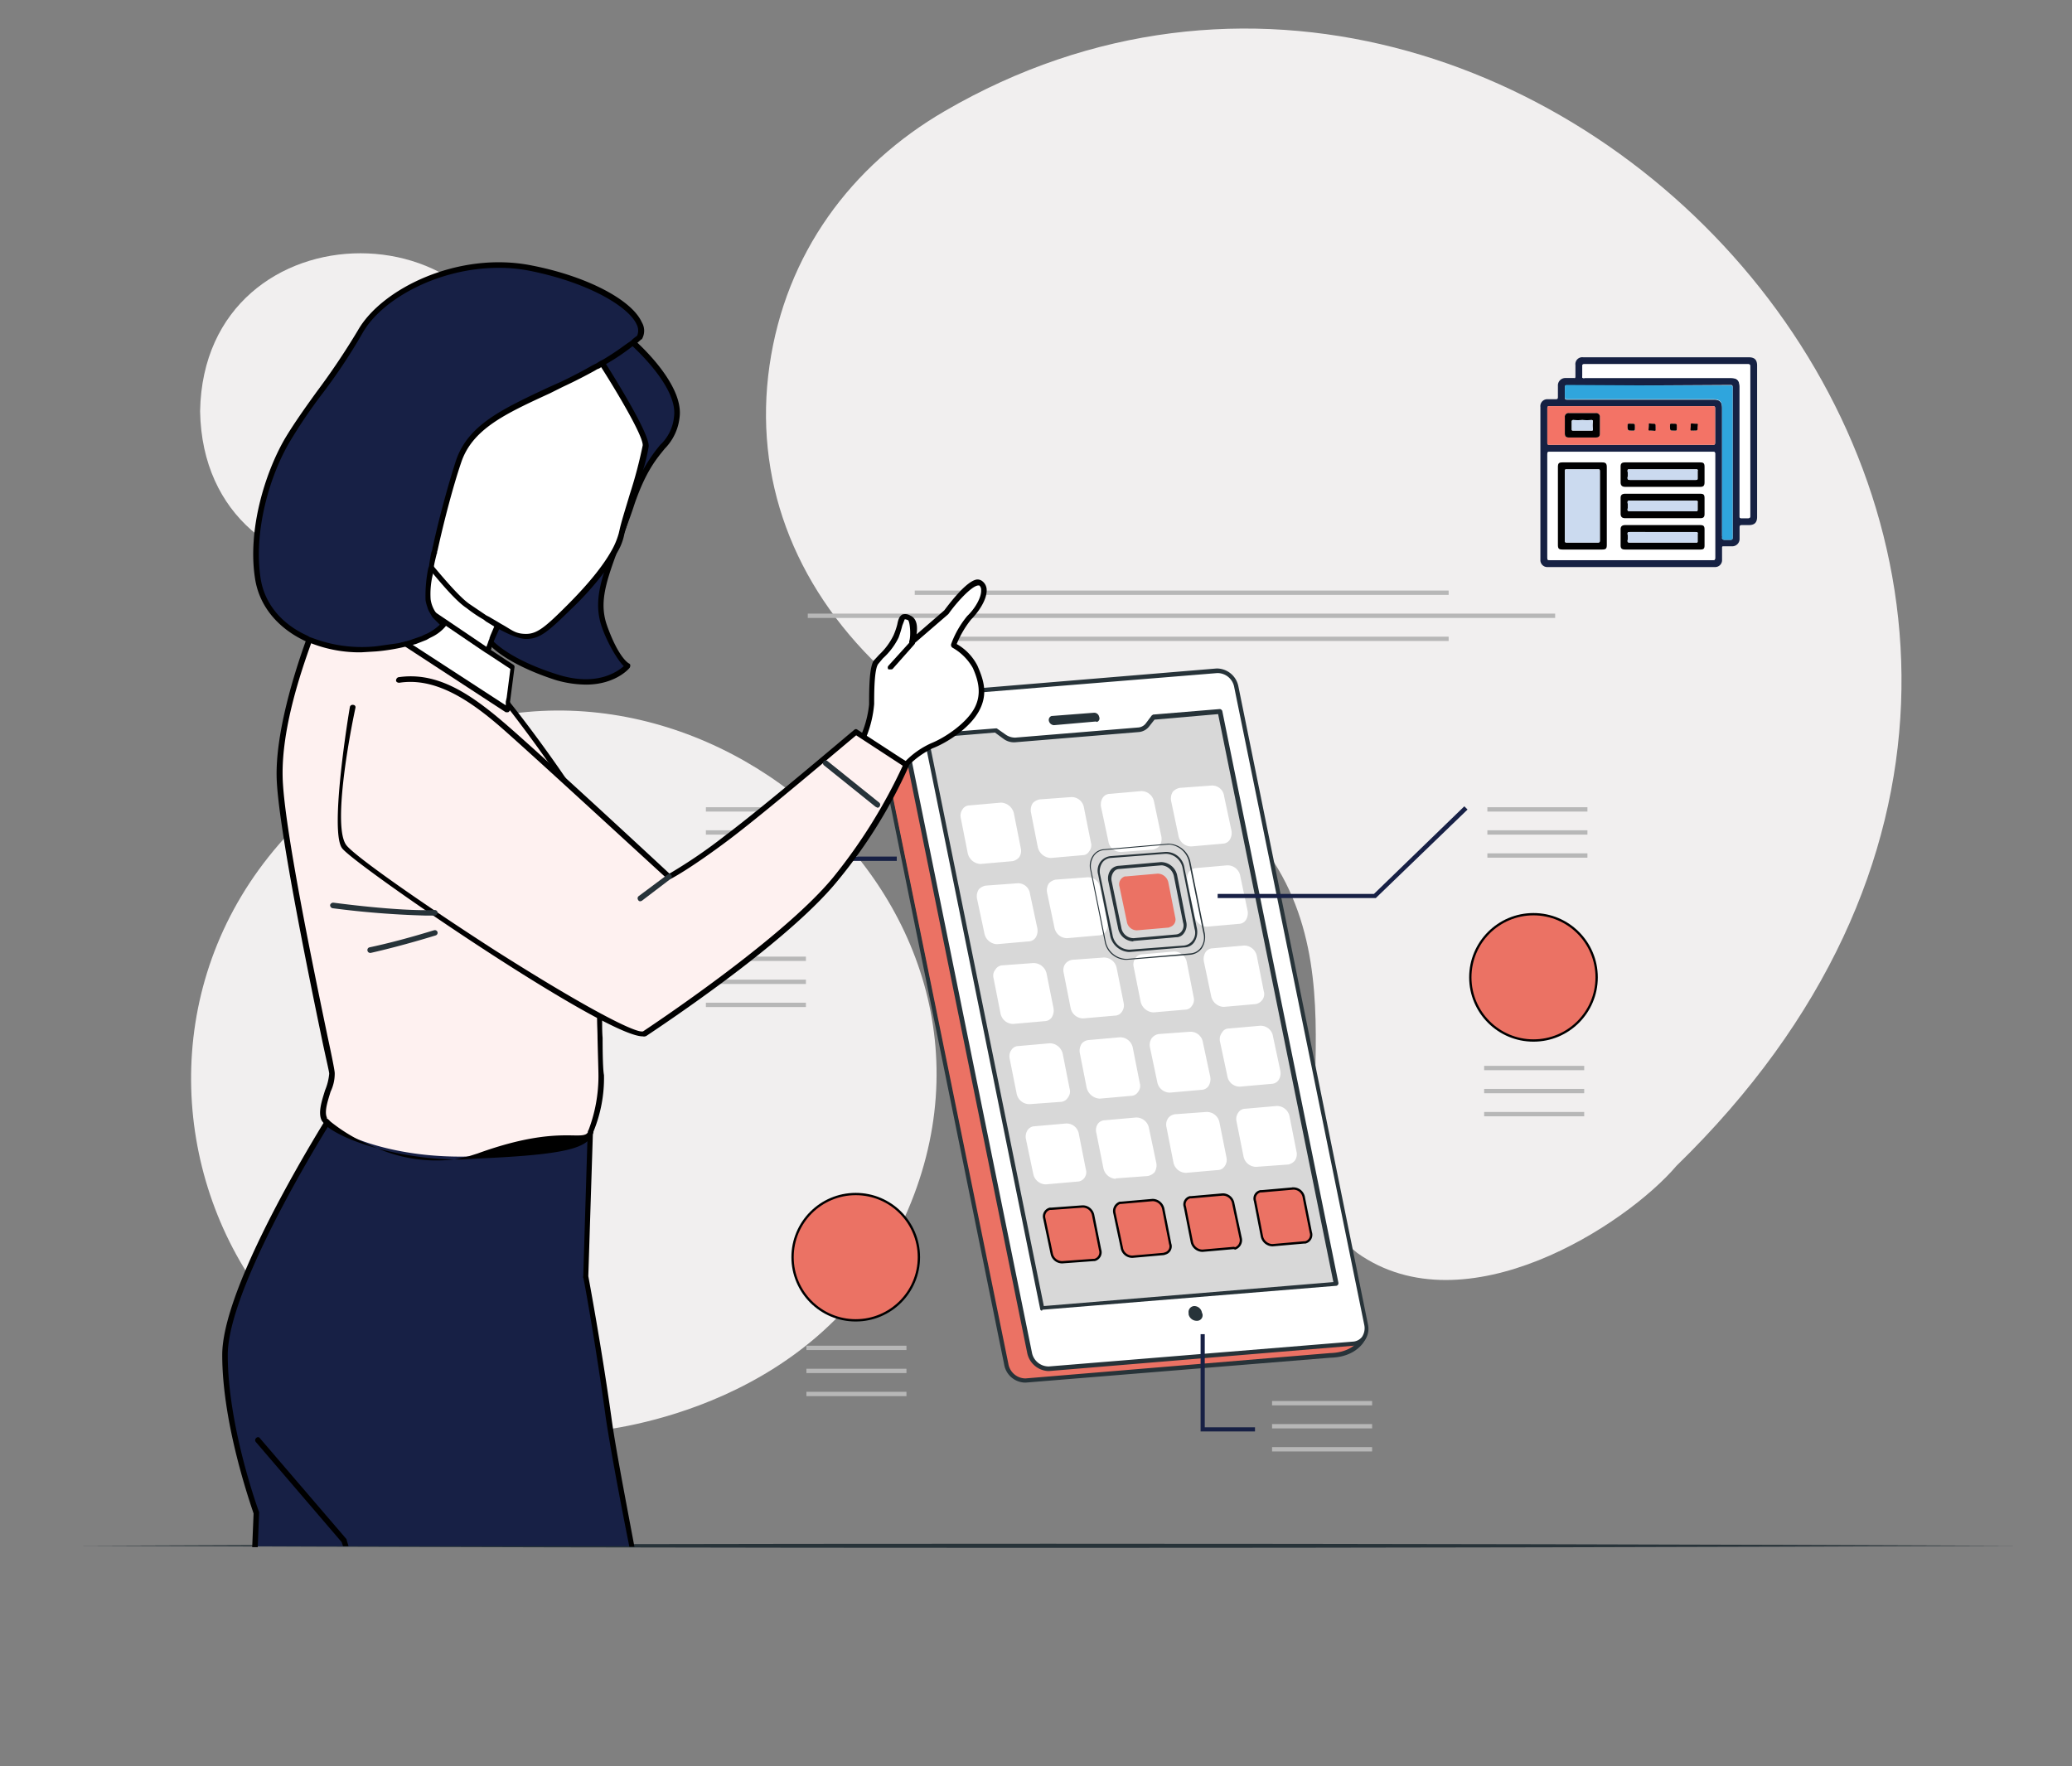 <svg id="Layer_1" data-name="Layer 1" xmlns="http://www.w3.org/2000/svg" viewBox="0 0 449.4 383.1"><rect x="0" y="0" width="449.4" height="383.1" fill="#808080" stroke="none"/><path d="M113,89.3c-.8,45.7-68.8,45.7-69.6-.1C44.2,43.5,112.2,43.5,113,89.3Z" fill="#f1efef"/><path d="M80.7,166c63-39.9,147.3,27.8,115.5,98.1-18,41.2-63.7,46-68,46.4C44.5,320.2,7.4,212.1,80.7,166Z" fill="#f1efef"/><path d="M204.9,24.1C333.5-50.7,495,125,363.6,252.9c-10.9,12.8-45.8,35.5-69.2,18.9-20.6-16.1,2.9-56.6-20.1-87.7-19.3-29.3-53.5-15.4-83.5-39.4-18.8-18-27.4-41.1-23.9-65.4S184.6,35.9,204.9,24.1Z" fill="#f1efef"/><g id="freepik--Floor--inject-26"><path d="M16.5,335.3c135.1-.6,286.6-.6,421.6,0C303.1,335.9,151.6,335.9,16.5,335.3Z" fill="#273339"/></g><g id="freepik--Board--inject-2"><path d="M288.6,294l-66.1,5.5a4.2,4.2,0,0,1-4.2-3.6L190.2,157.6c-.5-2.1-1.3-6.1,6.4-6.4l66.8-5.2a4.2,4.2,0,0,1,4.2,3.5l28.6,138.6C296.6,289.9,294.5,293.8,288.6,294Z" fill="#eb7264" stroke="#000" stroke-miterlimit="10" stroke-width="0.5"/><path d="M222.2,299.9a4.7,4.7,0,0,1-4.4-3.9L189.7,157.7c-.3-1.3-.6-3.2.6-4.7s3.1-2.2,6.2-2.3l66.9-5.2a4.9,4.9,0,0,1,4.7,3.9L296.6,288a5.1,5.1,0,0,1-1.1,3.5c-.8,1-2.8,2.9-6.9,3l-66.1,5.4Zm41.4-153.4h-.2l-66.8,5.1c-2.9.2-4.7.8-5.7,1.9s-.6,2.8-.4,3.9l28.2,138.4a3.8,3.8,0,0,0,3.7,3.2l66.1-5.5h0c3.7-.1,5.5-1.7,6.2-2.7a3.3,3.3,0,0,0,.9-2.7L267.1,149.6A3.7,3.7,0,0,0,263.6,146.5Z" fill="#273339"/><path d="M293.6,291.5l-66.1,5.4a4.2,4.2,0,0,1-4.2-3.5L195.2,155.1c-.4-2.1.8-4,2.7-4.1l66-5.5a4.4,4.4,0,0,1,4.3,3.5l28.1,138.4A3.3,3.3,0,0,1,293.6,291.5Z" fill="#fff"/><path d="M227.3,297.4a4.9,4.9,0,0,1-4.5-3.9L194.7,155.2a4.5,4.5,0,0,1,.7-3.4,3.8,3.8,0,0,1,2.4-1.3l66.1-5.5a4.8,4.8,0,0,1,4.7,3.9l28.1,138.4a4.3,4.3,0,0,1-.6,3.3,3.1,3.1,0,0,1-2.5,1.3l-66.1,5.5ZM264.2,146H264l-66.1,5.4a2.7,2.7,0,0,0-1.8,1,2.8,2.8,0,0,0-.4,2.5l28.1,138.4a3.7,3.7,0,0,0,3.7,3.1l66.1-5.4h0a2.7,2.7,0,0,0,1.8-1,3.4,3.4,0,0,0,.5-2.6L267.7,149.1a3.7,3.7,0,0,0-3.5-3.1Z" fill="#273339"/><path d="M237.7,156.5l-9.1.8a1.2,1.2,0,0,1-1.1-.9h0a.9.9,0,0,1,.6-1.1h.1l9.1-.7a1.1,1.1,0,0,1,1.1.9h0a.8.8,0,0,1-.5,1.1Z" fill="#273339"/><path d="M289.8,278.5l-63.7,5.3L200.8,159.7l15.2-1.2,2,1.4a3.5,3.5,0,0,0,2.3.7l26.6-2.2a3.1,3.1,0,0,0,2-1.1l1.2-1.7,14.5-1.2Z" fill="#d8d8d8"/><path d="M226,284.3a.4.4,0,0,1-.4-.4L200.4,159.8c-.1-.1,0-.3.1-.4l.3-.2,15.1-1.2h.3l2,1.4a3.6,3.6,0,0,0,2,.6l26.7-2.2a2.3,2.3,0,0,0,1.7-1l1.2-1.6.3-.2,14.5-1.2a.7.7,0,0,1,.5.4l25.2,124.1a.6.6,0,0,1-.4.6h0l-63.8,5.2ZM201.4,160.1l25,123.2,62.8-5.2-25-123.2-13.8,1.2-1.1,1.4a3.2,3.2,0,0,1-2.4,1.3L220.3,161a3.8,3.8,0,0,1-2.6-.7l-1.9-1.4Z" fill="#273339"/><path d="M260.7,284.8a1.7,1.7,0,0,0-1.7-1.5,1.3,1.3,0,0,0-1.2,1.5v.3a1.8,1.8,0,0,0,1.8,1.4,1.2,1.2,0,0,0,1.2-1.5A.3.3,0,0,0,260.7,284.8Z" fill="#273339"/><path d="M219.5,186.3l-6.8.6a2.4,2.4,0,0,1-2.3-1.9l-1.5-7.6a1.8,1.8,0,0,1,1.1-2.2h.3l6.8-.6a2.4,2.4,0,0,1,2.3,1.9l1.5,7.5a1.6,1.6,0,0,1-1.1,2.2Z" fill="#fff"/><path d="M212.5,187.4a3,3,0,0,1-2.6-2.3l-1.5-7.6a2.4,2.4,0,0,1,.4-2,1.8,1.8,0,0,1,1.5-.8l6.8-.6a3,3,0,0,1,2.8,2.3l1.5,7.6a2.4,2.4,0,0,1-.4,2,2.5,2.5,0,0,1-1.4.8h0l-6.9.6Zm4.7-12.3h-.1l-6.8.5a1,1,0,0,0-.8.5,1.6,1.6,0,0,0-.2,1.2l1.5,7.6a1.9,1.9,0,0,0,1.8,1.5l6.8-.6a.9.9,0,0,0,.8-.4,1.4,1.4,0,0,0,.3-1.2l-1.6-7.6a1.7,1.7,0,0,0-1.6-1.5Z" fill="#fff"/><path d="M234.7,185.1l-6.8.5a2.4,2.4,0,0,1-2.3-1.9l-1.5-7.5a1.7,1.7,0,0,1,1.2-2.2h.2l6.8-.5a2.3,2.3,0,0,1,2.3,1.9l1.6,7.5A1.8,1.8,0,0,1,235,185Z" fill="#fff"/><path d="M227.8,186.1a3,3,0,0,1-2.7-2.3l-1.5-7.6a2.8,2.8,0,0,1,.4-2,2.8,2.8,0,0,1,1.5-.8l6.8-.5a2.7,2.7,0,0,1,2.8,2.3l1.5,7.5a2.1,2.1,0,0,1-.4,2,1.6,1.6,0,0,1-1.4.8h0l-6.8.6Zm4.7-12.3h-.1l-6.9.6a1.2,1.2,0,0,0-.8.4,1.7,1.7,0,0,0-.2,1.2l1.5,7.6a2.1,2.1,0,0,0,1.8,1.6l6.9-.6a1.2,1.2,0,0,0,.8-.4,1.5,1.5,0,0,0,.2-1.3l-1.5-7.5a1.9,1.9,0,0,0-1.7-1.6Z" fill="#fff"/><path d="M249.9,183.8l-6.8.6a2.3,2.3,0,0,1-2.3-2l-1.5-7.5a1.8,1.8,0,0,1,1.1-2.2h.3l6.8-.5a2.2,2.2,0,0,1,2.3,1.9l1.6,7.6a1.7,1.7,0,0,1-1.2,2.1Z" fill="#fff"/><path d="M243,184.8a2.7,2.7,0,0,1-2.6-2.3l-1.6-7.5a2.8,2.8,0,0,1,.4-2,1.9,1.9,0,0,1,1.5-.8l6.8-.6a2.8,2.8,0,0,1,2.8,2.3l1.6,7.6a2.8,2.8,0,0,1-.4,2,2.8,2.8,0,0,1-1.5.8l-6.8.5Zm4.7-12.2h-.1l-6.8.5a.8.8,0,0,0-.8.5,1.3,1.3,0,0,0-.3,1.2l1.6,7.5a1.8,1.8,0,0,0,1.8,1.6l6.8-.6a1.2,1.2,0,0,0,.8-.4,1.7,1.7,0,0,0,.2-1.2l-1.5-7.6a1.9,1.9,0,0,0-1.7-1.5Z" fill="#fff"/><path d="M265.2,182.5l-6.9.6a2.4,2.4,0,0,1-2.3-1.9l-1.5-7.6a1.8,1.8,0,0,1,1.2-2.2h.3l6.8-.6a2.4,2.4,0,0,1,2.3,1.9l1.5,7.6a1.8,1.8,0,0,1-1.1,2.2Z" fill="#fff"/><path d="M258.2,183.6a2.8,2.8,0,0,1-2.6-2.3l-1.6-7.6a2.8,2.8,0,0,1,.4-2,2.8,2.8,0,0,1,1.5-.8l6.8-.5a2.6,2.6,0,0,1,2.8,2.3l1.6,7.5a2.8,2.8,0,0,1-.4,2,1.9,1.9,0,0,1-1.5.8l-6.8.6Zm4.7-12.3h-.1l-6.8.5a1.4,1.4,0,0,0-.8.5,1.6,1.6,0,0,0-.2,1.2l1.5,7.6a1.8,1.8,0,0,0,1.8,1.5l6.8-.5a1.1,1.1,0,0,0,.8-.5,1.3,1.3,0,0,0,.3-1.2l-1.6-7.6a1.7,1.7,0,0,0-1.7-1.5Z" fill="#fff"/><path d="M223,203.7l-6.8.6a2.4,2.4,0,0,1-2.3-1.9l-1.5-7.6a1.6,1.6,0,0,1,1.2-2.1h.2l6.9-.6a2.2,2.2,0,0,1,2.2,2l1.6,7.5a1.9,1.9,0,0,1-1.2,2.2Z" fill="#fff"/><path d="M216.1,204.8a2.9,2.9,0,0,1-2.6-2.4l-1.6-7.5a2.8,2.8,0,0,1,.4-2,2.8,2.8,0,0,1,1.5-.8l6.8-.5a2.6,2.6,0,0,1,2.8,2.3l1.6,7.5a2.8,2.8,0,0,1-.4,2,1.9,1.9,0,0,1-1.5.8h0l-6.8.6Zm4.7-12.3h-.1l-6.9.5a.8.8,0,0,0-.7.5,1.3,1.3,0,0,0-.3,1.2l1.6,7.5a1.8,1.8,0,0,0,1.8,1.6l6.8-.6a1.2,1.2,0,0,0,.8-.4,1.7,1.7,0,0,0,.2-1.2l-1.5-7.6a1.6,1.6,0,0,0-1.7-1.5Z" fill="#fff"/><path d="M238.2,202.4l-6.8.6a2.4,2.4,0,0,1-2.3-1.9l-1.5-7.6a1.7,1.7,0,0,1,1.2-2.1h.3l6.8-.6a2.3,2.3,0,0,1,2.3,2l1.5,7.5a1.8,1.8,0,0,1-1.2,2.2Z" fill="#fff"/><path d="M231.3,203.5a2.8,2.8,0,0,1-2.6-2.3l-1.6-7.6a2.8,2.8,0,0,1,.4-2,2.8,2.8,0,0,1,1.5-.8l6.8-.5a2.6,2.6,0,0,1,2.8,2.3l1.6,7.5a2.8,2.8,0,0,1-.4,2,1.9,1.9,0,0,1-1.5.8l-6.8.6Zm4.7-12.3h-.1l-6.8.6a.8.8,0,0,0-.8.4,1.4,1.4,0,0,0-.3,1.2l1.6,7.6a1.7,1.7,0,0,0,1.8,1.5l6.8-.5a1,1,0,0,0,.8-.5,1.6,1.6,0,0,0,.2-1.2l-1.5-7.5a1.9,1.9,0,0,0-1.7-1.6Z" fill="#fff"/><path d="M268.7,199.9l-6.8.6a2.2,2.2,0,0,1-2.3-1.8l-1.5-7.6a1.8,1.8,0,0,1,1.1-2.2h.3l6.8-.6a2.3,2.3,0,0,1,2.3,1.9l1.5,7.5a1.8,1.8,0,0,1-1.2,2.2Z" fill="#fff"/><path d="M261.7,201a2.8,2.8,0,0,1-2.6-2.3l-1.6-7.6a2.8,2.8,0,0,1,.4-2,2.2,2.2,0,0,1,1.5-.8l6.8-.6A2.8,2.8,0,0,1,269,190l1.6,7.6a2.8,2.8,0,0,1-.4,2,1.9,1.9,0,0,1-1.5.8l-6.8.6Zm4.7-12.3h-.1l-6.8.5a1.4,1.4,0,0,0-.8.5,1.6,1.6,0,0,0-.2,1.2l1.5,7.6a1.8,1.8,0,0,0,1.8,1.5l6.8-.5a1.4,1.4,0,0,0,.8-.5,1.3,1.3,0,0,0,.3-1.2l-1.6-7.6a1.7,1.7,0,0,0-1.7-1.5Z" fill="#fff"/><path d="M226.6,221.1l-6.8.6a2.3,2.3,0,0,1-2.3-2l-1.5-7.5a1.8,1.8,0,0,1,1.1-2.2h.3l6.8-.5a2.4,2.4,0,0,1,2.3,1.9l1.5,7.5a1.7,1.7,0,0,1-1.1,2.2Z" fill="#fff"/><path d="M219.6,222.1a2.8,2.8,0,0,1-2.6-2.3l-1.5-7.6a2.1,2.1,0,0,1,.4-1.9,1.9,1.9,0,0,1,1.4-.9l6.8-.5a2.9,2.9,0,0,1,2.9,2.3l1.5,7.5a2.8,2.8,0,0,1-.4,2,1.9,1.9,0,0,1-1.5.8l-6.8.6Zm4.7-12.3h-.1l-6.8.6a1.2,1.2,0,0,0-.8.4,1.1,1.1,0,0,0-.2,1.2l1.5,7.6a1.8,1.8,0,0,0,1.8,1.6l6.8-.6a1.2,1.2,0,0,0,.8-.4,1.5,1.5,0,0,0,.2-1.3l-1.5-7.5a1.8,1.8,0,0,0-1.7-1.6Z" fill="#fff"/><path d="M241.8,219.8l-6.8.6a2.3,2.3,0,0,1-2.3-1.9l-1.6-7.6a1.9,1.9,0,0,1,1.2-2.2h.3l6.8-.6a2.4,2.4,0,0,1,2.3,1.9l1.5,7.6a1.8,1.8,0,0,1-1.1,2.2Z" fill="#fff"/><path d="M234.8,220.9a2.8,2.8,0,0,1-2.6-2.3l-1.5-7.6a2.4,2.4,0,0,1,.4-2,2.5,2.5,0,0,1,1.4-.8l6.9-.5a2.8,2.8,0,0,1,2.8,2.3l1.5,7.5a2.4,2.4,0,0,1-.4,2,1.8,1.8,0,0,1-1.5.8h0l-6.8.6Zm4.7-12.3h-.1l-6.8.6a.9.9,0,0,0-.8.4,1.6,1.6,0,0,0-.2,1.2l1.5,7.6a1.8,1.8,0,0,0,1.8,1.5l6.8-.5a1,1,0,0,0,.8-.5,1.3,1.3,0,0,0,.3-1.2l-1.5-7.6a1.9,1.9,0,0,0-1.8-1.5Z" fill="#fff"/><path d="M257,218.6l-6.8.5a2.3,2.3,0,0,1-2.3-1.9l-1.5-7.5a1.7,1.7,0,0,1,1.1-2.2h.3l6.8-.5a2.2,2.2,0,0,1,2.3,1.8l1.6,7.6a1.7,1.7,0,0,1-1.2,2.2Z" fill="#fff"/><path d="M250.1,219.6a3,3,0,0,1-2.7-2.3l-1.5-7.5a2.3,2.3,0,0,1,.4-2,1.8,1.8,0,0,1,1.5-.8l6.8-.6a2.8,2.8,0,0,1,2.8,2.3l1.5,7.6a2.2,2.2,0,0,1-.4,1.9,1.7,1.7,0,0,1-1.4.8l-6.9.6Zm4.6-12.3h-.1l-6.8.6a1.2,1.2,0,0,0-.8.4,1.9,1.9,0,0,0-.2,1.3l1.5,7.5a2,2,0,0,0,1.8,1.6l6.8-.6a.9.9,0,0,0,.8-.4,1.5,1.5,0,0,0,.3-1.3l-1.6-7.5a1.8,1.8,0,0,0-1.6-1.6Z" fill="#fff"/><path d="M272.2,217.3l-6.8.6a2.4,2.4,0,0,1-2.3-1.9l-1.5-7.6a1.8,1.8,0,0,1,1.1-2.2h.3l6.8-.6a2.4,2.4,0,0,1,2.3,1.9l1.6,7.5a1.7,1.7,0,0,1-1.2,2.2Z" fill="#fff"/><path d="M265.3,218.4a2.9,2.9,0,0,1-2.6-2.3l-1.6-7.6a2.8,2.8,0,0,1,.4-2,1.9,1.9,0,0,1,1.5-.8l6.8-.6a2.8,2.8,0,0,1,2.8,2.3l1.5,7.6a2.1,2.1,0,0,1-.4,2,2.2,2.2,0,0,1-1.4.8l-6.8.6Zm4.7-12.3h-.2l-6.8.5a1.4,1.4,0,0,0-.8.5,1.6,1.6,0,0,0-.2,1.2l1.5,7.6a1.9,1.9,0,0,0,1.8,1.5l6.9-.5a1.4,1.4,0,0,0,.8-.5,1.6,1.6,0,0,0,.2-1.2l-1.6-7.6a1.7,1.7,0,0,0-1.6-1.5Z" fill="#fff"/><path d="M230.1,238.5l-6.8.6a2.4,2.4,0,0,1-2.3-2l-1.5-7.5a1.8,1.8,0,0,1,1.1-2.2h.3l6.8-.6a2.4,2.4,0,0,1,2.3,1.9l1.5,7.5a1.8,1.8,0,0,1-1.1,2.2Z" fill="#fff"/><path d="M223.1,239.5a2.8,2.8,0,0,1-2.6-2.3l-1.5-7.5a2.4,2.4,0,0,1,.4-2,1.8,1.8,0,0,1,1.5-.8l6.8-.6a2.9,2.9,0,0,1,2.8,2.3l1.5,7.6a2.1,2.1,0,0,1-.4,1.9,1.9,1.9,0,0,1-1.4.9l-6.8.5Zm4.7-12.3h-.1l-6.8.6a1.2,1.2,0,0,0-.8.4,1.9,1.9,0,0,0-.2,1.3l1.5,7.5a1.9,1.9,0,0,0,1.8,1.6l6.8-.6a1,1,0,0,0,.8-.4,1.5,1.5,0,0,0,.3-1.3l-1.6-7.5a1.8,1.8,0,0,0-1.6-1.6Z" fill="#fff"/><path d="M245.3,237.2l-6.8.6a2.4,2.4,0,0,1-2.3-1.9l-1.5-7.6a1.8,1.8,0,0,1,1.2-2.2h.3l6.8-.6a2.4,2.4,0,0,1,2.3,1.9l1.5,7.6a1.7,1.7,0,0,1-1.2,2.2Z" fill="#fff"/><path d="M238.4,238.3a3.1,3.1,0,0,1-2.7-2.3l-1.5-7.6a2.8,2.8,0,0,1,.4-2,2.2,2.2,0,0,1,1.5-.8l6.8-.6a2.8,2.8,0,0,1,2.8,2.3l1.5,7.6a2.1,2.1,0,0,1-.4,2,1.8,1.8,0,0,1-1.4.8l-6.8.6Zm4.7-12.3H243l-6.9.5a1.4,1.4,0,0,0-.8.5,1.6,1.6,0,0,0-.2,1.2l1.5,7.6a1.9,1.9,0,0,0,1.8,1.5l6.9-.5a1.4,1.4,0,0,0,.8-.5,1.6,1.6,0,0,0,.2-1.2l-1.5-7.6a2,2,0,0,0-1.7-1.5Z" fill="#fff"/><path d="M260.5,236l-6.8.5a2.4,2.4,0,0,1-2.3-1.9l-1.5-7.5a1.7,1.7,0,0,1,1.1-2.2h.3l6.9-.5a2.1,2.1,0,0,1,2.2,1.9l1.6,7.5a1.8,1.8,0,0,1-1.2,2.2Z" fill="#fff"/><path d="M253.6,237a2.8,2.8,0,0,1-2.6-2.3l-1.6-7.6a2.6,2.6,0,0,1,.4-1.9,2.4,2.4,0,0,1,1.5-.9l6.8-.5a2.7,2.7,0,0,1,2.8,2.3l1.6,7.5a2.8,2.8,0,0,1-.4,2,1.9,1.9,0,0,1-1.5.8h0l-6.8.6Zm4.7-12.3h-.1l-6.8.6a.9.9,0,0,0-.8.4,1.5,1.5,0,0,0-.3,1.3l1.6,7.5a1.9,1.9,0,0,0,1.8,1.6l6.8-.6a1,1,0,0,0,.8-.5,1.6,1.6,0,0,0,.2-1.2l-1.5-7.5a1.8,1.8,0,0,0-1.7-1.6Z" fill="#fff"/><path d="M275.8,234.7l-6.9.6a2.4,2.4,0,0,1-2.3-1.9l-1.5-7.6a1.8,1.8,0,0,1,1.2-2.2h.3l6.8-.6a2.4,2.4,0,0,1,2.3,1.9l1.5,7.6a1.7,1.7,0,0,1-1.2,2.2Z" fill="#fff"/><path d="M268.8,235.7a2.7,2.7,0,0,1-2.6-2.3l-1.6-7.5a2.4,2.4,0,0,1,.5-2,1.6,1.6,0,0,1,1.4-.8l6.8-.6a2.7,2.7,0,0,1,2.8,2.3l1.6,7.5a2.7,2.7,0,0,1-.4,2,1.9,1.9,0,0,1-1.5.8l-6.8.6Zm4.7-12.2h-.1l-6.8.5a1,1,0,0,0-.8.5,1.3,1.3,0,0,0-.3,1.2l1.6,7.6a1.8,1.8,0,0,0,1.8,1.5l6.8-.6a.9.9,0,0,0,.8-.4,1.7,1.7,0,0,0,.2-1.2l-1.5-7.6a1.8,1.8,0,0,0-1.7-1.5Z" fill="#fff"/><path d="M233.6,255.9l-6.8.5a2.4,2.4,0,0,1-2.3-1.9l-1.5-7.6a1.6,1.6,0,0,1,1.2-2.1c0-.1.1-.1.2-.1l6.9-.6a2.3,2.3,0,0,1,2.3,2l1.5,7.5a1.8,1.8,0,0,1-1.2,2.2Z" fill="#fff"/><path d="M226.7,256.9a2.8,2.8,0,0,1-2.6-2.3l-1.6-7.6a2.6,2.6,0,0,1,.4-1.9,1.9,1.9,0,0,1,1.5-.8l6.8-.6A2.7,2.7,0,0,1,234,246l1.5,7.6a2.1,2.1,0,0,1-.3,1.9,1.9,1.9,0,0,1-1.5.8h0l-6.8.6Zm4.7-12.3h-.1l-6.8.6a.9.9,0,0,0-.8.4,1.5,1.5,0,0,0-.3,1.3l1.6,7.5a1.9,1.9,0,0,0,1.8,1.6l6.8-.6a1.2,1.2,0,0,0,.8-.4,1.9,1.9,0,0,0,.2-1.3l-1.5-7.5a2,2,0,0,0-1.7-1.6Z" fill="#fff"/><path d="M248.9,254.6l-6.9.6a2.4,2.4,0,0,1-2.3-1.9l-1.5-7.6a1.7,1.7,0,0,1,1.2-2.2h.3l6.8-.6a2.4,2.4,0,0,1,2.3,1.9l1.5,7.6a1.7,1.7,0,0,1-1.2,2.2Z" fill="#fff"/><path d="M241.9,255.7a2.9,2.9,0,0,1-2.6-2.4l-1.5-7.5a2.4,2.4,0,0,1,.3-2,1.9,1.9,0,0,1,1.5-.8l6.8-.6a2.8,2.8,0,0,1,2.8,2.3l1.6,7.6a2.8,2.8,0,0,1-.4,2,2.8,2.8,0,0,1-1.5.8l-6.8.5Zm4.7-12.3h-.1l-6.8.5a.9.9,0,0,0-.8.5,1.3,1.3,0,0,0-.3,1.2l1.6,7.6a1.8,1.8,0,0,0,1.8,1.5l6.8-.5a1.4,1.4,0,0,0,.8-.5,1.6,1.6,0,0,0,.2-1.2l-1.5-7.6a1.8,1.8,0,0,0-1.7-1.5Z" fill="#fff"/><path d="M264.1,253.4l-6.8.5A2.3,2.3,0,0,1,255,252l-1.5-7.6a1.6,1.6,0,0,1,1.1-2.1h.3l6.8-.6a2.3,2.3,0,0,1,2.3,2l1.5,7.5a1.8,1.8,0,0,1-1.1,2.2Z" fill="#fff"/><path d="M257.1,254.4a2.8,2.8,0,0,1-2.6-2.3l-1.5-7.6a2.4,2.4,0,0,1,.4-2,2.2,2.2,0,0,1,1.4-.8l6.8-.5a2.8,2.8,0,0,1,2.9,2.3L266,251a2.4,2.4,0,0,1-.4,2,1.8,1.8,0,0,1-1.5.8h0l-6.8.6Zm4.7-12.3h-.1l-6.8.6a.9.9,0,0,0-.8.4,1.3,1.3,0,0,0-.2,1.2l1.5,7.6a1.8,1.8,0,0,0,1.8,1.5l6.8-.5a1,1,0,0,0,.8-.5,1.3,1.3,0,0,0,.2-1.2l-1.5-7.5a1.8,1.8,0,0,0-1.7-1.6Z" fill="#fff"/><path d="M279.3,252.1l-6.8.6a2.3,2.3,0,0,1-2.3-2l-1.6-7.5a1.9,1.9,0,0,1,1.2-2.2h.3l6.8-.5a2.4,2.4,0,0,1,2.3,1.9l1.5,7.6a1.6,1.6,0,0,1-1.2,2.1Z" fill="#fff"/><path d="M272.3,253.1a2.8,2.8,0,0,1-2.6-2.3l-1.5-7.5a2.4,2.4,0,0,1,.4-2,1.8,1.8,0,0,1,1.5-.8l6.8-.6a2.8,2.8,0,0,1,2.8,2.3l1.5,7.6a2.4,2.4,0,0,1-.4,2,2.5,2.5,0,0,1-1.4.8h0l-6.9.5Zm4.7-12.3h-.1l-6.8.6a1.2,1.2,0,0,0-.8.4,2,2,0,0,0-.2,1.3l1.5,7.5a1.9,1.9,0,0,0,1.8,1.6l6.8-.6a1.2,1.2,0,0,0,.8-.4,1.4,1.4,0,0,0,.3-1.2l-1.5-7.6a1.9,1.9,0,0,0-1.8-1.5Z" fill="#fff"/><path d="M237.2,273.3l-6.8.5a2.3,2.3,0,0,1-2.3-1.9l-1.6-7.6a1.7,1.7,0,0,1,1.2-2.1h.3l6.8-.5a2.3,2.3,0,0,1,2.3,1.9l1.5,7.5a1.7,1.7,0,0,1-1.2,2.2Z" fill="#eb7264" stroke="#000" stroke-miterlimit="10" stroke-width="0.5"/><path d="M252.4,272l-6.8.6a2.3,2.3,0,0,1-2.3-2l-1.6-7.5a1.9,1.9,0,0,1,1.2-2.2h.3l6.8-.6a2.4,2.4,0,0,1,2.3,1.9l1.5,7.6a1.6,1.6,0,0,1-1.1,2.1Z" fill="#eb7264" stroke="#000" stroke-miterlimit="10" stroke-width="0.5"/><path d="M267.6,270.7l-6.8.6a2.4,2.4,0,0,1-2.3-1.9l-1.5-7.6a1.6,1.6,0,0,1,1.1-2.1h.3l6.8-.6a2.3,2.3,0,0,1,2.3,2l1.6,7.5a1.9,1.9,0,0,1-1.2,2.2Z" fill="#eb7264" stroke="#000" stroke-miterlimit="10" stroke-width="0.5"/><path d="M282.8,269.5l-6.8.6a2.4,2.4,0,0,1-2.3-1.9l-1.5-7.7a1.6,1.6,0,0,1,1.2-2.1h.3l6.8-.6a2.3,2.3,0,0,1,2.3,2l1.5,7.5a1.7,1.7,0,0,1-1.2,2.2Z" fill="#eb7264" stroke="#000" stroke-miterlimit="10" stroke-width="0.5"/><path d="M244.1,208.2a4.8,4.8,0,0,1-4.5-4l-3.1-15.4a3.9,3.9,0,0,1,.6-3.3,3.1,3.1,0,0,1,2.4-1.3l13.9-1.2a5,5,0,0,1,4.8,4l3.1,15.4a4.5,4.5,0,0,1-.7,3.4,3.6,3.6,0,0,1-2.4,1.3h0l-13.8,1.1Zm9.6-25h-.3l-13.9,1.2a2.9,2.9,0,0,0-2.2,1.2,4,4,0,0,0-.6,3.2l3.1,15.3a4.7,4.7,0,0,0,4.6,3.9l13.8-1.2a3,3,0,0,0,2.2-1.2,3.7,3.7,0,0,0,.6-3.2l-3.1-15.3a4.8,4.8,0,0,0-4.2-3.9Z" fill="#273339"/><path d="M244.8,206.5a4.4,4.4,0,0,1-4-3.5l-2.6-13.2a3.3,3.3,0,0,1,.5-2.9,3.2,3.2,0,0,1,2.2-1.2l11.8-.9a4,4,0,0,1,4.2,3.5l2.7,13.1a4,4,0,0,1-.6,3,2.6,2.6,0,0,1-2.1,1.1l-11.9,1Zm8.2-21.3h-.3l-11.8.9a2.5,2.5,0,0,0-1.8,1,3.4,3.4,0,0,0-.5,2.6l2.7,13.1A3.8,3.8,0,0,0,245,206l11.8-.9a2.7,2.7,0,0,0,1.8-1,2.8,2.8,0,0,0,.5-2.6l-2.6-13.2A3.8,3.8,0,0,0,253,185.2Z" fill="#273339"/><path d="M245.7,204.2a3.5,3.5,0,0,1-3.2-2.9l-2.1-10.1a3.1,3.1,0,0,1,.5-2.5,2.4,2.4,0,0,1,1.8-.9l9.1-.8a3.6,3.6,0,0,1,3.5,2.8l2,10.2a3,3,0,0,1-.5,2.4,2,2,0,0,1-1.7.9l-9.2.8Zm6.3-16.5h-.1l-9.2.8a1.5,1.5,0,0,0-1.2.7,2.5,2.5,0,0,0-.4,1.9l2.1,10.1a2.7,2.7,0,0,0,2.7,2.3l9.1-.8a1.7,1.7,0,0,0,1.3-.7,2.1,2.1,0,0,0,.3-1.9l-2-10.1a3,3,0,0,0-2.6-2.3Z" fill="#273339"/><path d="M253.5,201.2l-6.9.6a2.2,2.2,0,0,1-2.2-1.9l-1.6-7.6a1.8,1.8,0,0,1,1.2-2.2h.3l6.8-.6a2.4,2.4,0,0,1,2.3,1.9l1.5,7.6a1.7,1.7,0,0,1-1.2,2.1Z" fill="#eb7264"/><polygon points="298.4 194.8 264.1 194.8 264.1 193.9 298 193.9 317.6 174.9 318.3 175.6 298.4 194.8" fill="#172045"/><rect x="322.6" y="175.1" width="21.7" height="0.94" fill="#b7b7b7"/><rect x="322.6" y="180.1" width="21.7" height="0.94" fill="#b7b7b7"/><rect x="322.6" y="185.1" width="21.7" height="0.94" fill="#b7b7b7"/><rect x="153.1" y="175.1" width="21.7" height="0.94" fill="#b7b7b7"/><rect x="153.1" y="180.1" width="21.7" height="0.94" fill="#b7b7b7"/><rect x="153.1" y="185.1" width="21.7" height="0.94" fill="#b7b7b7"/><rect x="198.4" y="128.1" width="115.8" height="0.94" fill="#b7b7b7"/><rect x="175.2" y="133.1" width="162.1" height="0.94" fill="#b7b7b7"/><rect x="198.4" y="138.1" width="115.8" height="0.94" fill="#b7b7b7"/><rect x="153.1" y="207.5" width="21.7" height="0.94" fill="#b7b7b7"/><rect x="153.1" y="212.5" width="21.7" height="0.94" fill="#b7b7b7"/><rect x="153.1" y="217.5" width="21.7" height="0.94" fill="#b7b7b7"/><rect x="275.9" y="303.9" width="21.7" height="0.94" fill="#b7b7b7"/><rect x="275.9" y="308.9" width="21.7" height="0.94" fill="#b7b7b7"/><rect x="275.9" y="313.9" width="21.7" height="0.94" fill="#b7b7b7"/><polygon points="272.2 310.5 260.4 310.5 260.4 289.4 261.3 289.4 261.3 309.6 272.2 309.6 272.2 310.5" fill="#172045"/><rect x="176.1" y="185.8" width="18.4" height="0.94" fill="#172045"/><rect x="321.9" y="231.2" width="21.7" height="0.94" fill="#b7b7b7"/><rect x="321.9" y="236.2" width="21.7" height="0.94" fill="#b7b7b7"/><rect x="321.9" y="241.2" width="21.7" height="0.94" fill="#b7b7b7"/><circle cx="332.6" cy="212" r="13.7" fill="#eb7264" stroke="#000" stroke-miterlimit="10" stroke-width="0.5"/><rect x="174.9" y="291.9" width="21.7" height="0.94" fill="#b7b7b7"/><rect x="174.9" y="296.9" width="21.7" height="0.94" fill="#b7b7b7"/><rect x="174.9" y="301.9" width="21.7" height="0.94" fill="#b7b7b7"/><circle cx="185.6" cy="272.7" r="13.7" fill="#eb7264" stroke="#000" stroke-miterlimit="10" stroke-width="0.5"/></g><g id="freepik--character-1--inject-2"><path d="M137.1,335.4H55.3l.3-7.5s-6.8-18.4-6.8-34.3c0-12.8,15.7-39.9,21.7-49.7l.3-.5.4-.6,1.6-2.5,54.5,5.3h.7v1.2l-.9,30.1s2.8,14.9,5,30.4C132.9,313.4,134.9,324.3,137.1,335.4Z" fill="#172045"/><path d="M132.6,307.4c-2.1-15-4.8-29.5-5-30.6l1-31.2h-.1c0-.2-.1-.4-.3-.4h-.6l-54.8-5.2a.5.5,0,0,0-.5.3l-1.5,2.3-.3.6-.4.5c-5.9,9.7-21.9,37-21.9,50.2,0,15.2,6.3,32.8,6.8,34.4l-.3,7.3h1.2l.3-7.4v-.2c-.1-.2-6.8-18.5-6.8-34.1,0-12.6,15.6-39.5,21.6-49.3l.3-.5.4-.6,1.4-2.3,53.6,5.1h.7v1.2l-.9,29.4c-.1.1-.1.1,0,.2s2.8,15.1,4.9,30.5c.9,6,2.9,16.9,5.1,27.9h1.1C135.5,324.3,133.4,313.4,132.6,307.4Z"/><path d="M75.6,335.4H74.4l-.3-.9L55.5,312.8a.6.6,0,0,1,.1-.9.5.5,0,0,1,.8.1l18.7,21.8a.4.4,0,0,1,.1.3Z"/><path d="M68.3,135.3s-7.9,19.5-7.7,33.1,11.1,62.2,11.3,64.4-2.9,7.5-1.5,10,14,8.9,33.1,8,23.3-2.3,24.5-5.2a32.6,32.6,0,0,0,2.2-12.3c-.2-4.3-.4-46.5-2.2-53.5s-19.1-28.6-19.1-28.6L78.7,133.7S70.8,131,68.3,135.3Z" fill="#fef1f0"/><path d="M81.9,249.1a32.3,32.3,0,0,0,16.5,2.4A67.9,67.9,0,0,1,81.9,249.1Zm6-109.4.7.4,8.7,5-8-5.2-.6-.4-.5-.3H88l-.7.2h-.1l.7.4Zm42.8,85.4c-.1-1.1-.1-2.4-.1-3.7V220c-.3-14.5-.8-35.5-2-40.4a32.8,32.8,0,0,0-3.4-6.9l-1.2-1.9-1.3-2c-4.2-6.2-9.4-13.1-11.9-16.2-.2-.3-.3-.5-.5-.6l-.5-.7-.4-.5-.2-.2-19-10.9-.7-.4-.7-.4-8.9-5.2-.6-.3-.4-.2h-.3c-1.4-.5-8.4-2.4-10.8,1.9h0s-.5,1.1-1.1,2.8c-.1.2-.1.4-.2.5s-.1.5-.2.7c-2.3,6.4-6.5,19.5-6.3,29.4s6.6,41.4,9.7,56.3c.9,4.4,1.7,7.6,1.7,8.1a11.9,11.9,0,0,1-.9,3.6c-.7,2.3-1.6,4.9-.7,6.6l.3.4.4.4.5.5c1.9,1.5,5.7,3.3,10.9,4.7a44.8,44.8,0,0,1-4.4-2h0a36.4,36.4,0,0,1-5.8-3.8l-.5-.5-.3-.2v-.2c-.6-1.3.2-3.6.8-5.6a9,9,0,0,0,.9-4c0-.5-.5-3.1-1.6-8.2-3.1-14.9-9.5-45.8-9.7-56.2s3.9-22.5,6.2-28.9a1.4,1.4,0,0,1,.2-.6h0c.1-.2.1-.4.2-.5l1.1-2.8c.9-1.7,2.9-2.2,4.8-2.2a19.3,19.3,0,0,1,4.7.8h.1l8.7,5.1.7.4h0l.7.4,8.7,5,11.2,6.5,1.1,1.4.5.7.5.5c2,2.6,5.1,6.7,8.1,11,.6.7,1.1,1.5,1.6,2.2l1.5,2.2h0c2.7,4.2,5,8.1,5.6,10.3,1.2,4.7,1.7,25.1,2,39.5v1.4c0,1.5.1,3,.1,4.4.1,4.2.2,7.1.2,8.2a33,33,0,0,1-2.1,11.6l-.2.4v.2a1,1,0,0,1-.6.5c-2,.8-7.9-1.5-23.3,4.1l-1.9.6-3.1.7h1.5l3.5-.2c16.1-.7,21.7-1.8,24-3.9l.5-.6a6,6,0,0,0,.6-1.1v-.2a30.6,30.6,0,0,0,2.3-12.3C130.8,232.2,130.7,229.3,130.7,225.1Z"/><path d="M136.6,73.6s11.1,9.5,10.2,16.8-5,5-9.7,18.9-8.4,19.7-5.9,26.7,4.9,8.4,4.9,8.4-4.7,5.9-15.4,2.5-15.9-8-15.9-10.4,3.4-4.3,3.4-4.3,6.4,3.1,9.1,1.3A32.6,32.6,0,0,0,130,118.3c4.1-9.3,7.5-22,7.1-24s-8.6-16.1-8.6-16.1Z" fill="#172045"/><path d="M137.6,94.1c-.4-1.6-5.3-10.3-7.6-14.3l-.3-.5-.3-.5-.4.2.3.5-.6.3.3.5c3.2,5.6,7.2,12.8,7.5,14.1v.9a13.7,13.7,0,0,1-.2,1.6,122.4,122.4,0,0,1-6.8,21.2A33,33,0,0,1,117,133c-1.4,1-4.3.3-6.4-.5l-.4.5-.5-.2-.4.5.6.2c2.2.8,5.7,1.8,7.6.5a34,34,0,0,0,13-15.5A114.5,114.5,0,0,0,137,98.6c.2-.8.4-1.5.5-2.1A10.6,10.6,0,0,0,137.6,94.1Zm.6-19.8-.4-.4-.5-.4-.3-.3a.6.6,0,0,0-.7-.1l-6.4,3.6-.5.3-.6.3-.7.3-.2.4a.5.5,0,0,0,0,.5,2.2,2.2,0,0,1,.5.8l.3.5.3.5c3.2,5.6,7.2,12.8,7.5,14.1v.9a13.7,13.7,0,0,1-.2,1.6,122.4,122.4,0,0,1-6.8,21.2A33,33,0,0,1,117,133c-1.4,1-4.3.3-6.4-.5l-.6-.2-.6-.3-.9-.4H108a15.3,15.3,0,0,0-2.5,1.9l-.3.5-.3.4a3.7,3.7,0,0,0-.6,2.1,5,5,0,0,0,1.5,3l.4.5.5.4c2.6,2.4,7.3,5,13.8,7.1a23.9,23.9,0,0,0,6.6,1c6.4,0,9.4-3.5,9.5-3.7a.9.9,0,0,0,.1-.5c0-.2-.1-.3-.3-.4s-2.3-1.4-4.7-8.1c-1.7-4.7-.5-8.9,2-15.7h0c.3-.8.7-1.7,1-2.6s.7-1.9,1.1-3,1.2-3.2,1.8-5.1c2.5-7.3,4.9-10,6.6-12.1a11.4,11.4,0,0,0,3.2-6.8C148.2,84.4,141.1,77,138.2,74.3Zm8,16a9.6,9.6,0,0,1-3,6.2,34.6,34.6,0,0,0-3.7,5.4,27.4,27.4,0,0,0-1.8,3.8l-1.2,3.3c-.7,2-1.4,3.8-2,5.4a20,20,0,0,1-1,2.6l-.9,2.5-.9,2.7a11.8,11.8,0,0,0-.7,2c-1.4,4.5-1.8,8.1-.4,12s3.7,7.4,4.7,8.3c-1.4,1.2-5.9,4.5-14.4,1.8-7-2.2-11.5-4.9-13.8-7.1l-.4-.4-.5-.6a3.2,3.2,0,0,1-.8-1.7,2.4,2.4,0,0,1,.5-1.4.9.9,0,0,1,.3-.5l.4-.5a7.7,7.7,0,0,1,1.7-1.3l.5.2.5.3.6.2c2.2.8,5.7,1.8,7.6.5a34,34,0,0,0,13-15.5A114.5,114.5,0,0,0,137,98.6c.2-.8.4-1.5.5-2.1a10.6,10.6,0,0,0,.1-2.4c-.4-1.6-5.3-10.3-7.6-14.3l-.3-.5-.3-.5c-.1-.2-.1-.3-.2-.4h.2l.6-.4.6-.3,5-2.8.9-.5.3.3.4.4C139.9,77.6,146.9,84.8,146.2,90.3Z"/><path d="M110.3,131.9a21.9,21.9,0,0,0-3.4,6.4,32.7,32.7,0,0,0-2.1,7.4L81.7,131.2l7.5-15.6Z" fill="#fff"/><path d="M110.6,131.5,94.9,119.3l-.5-.4c0,.2-.1.4-.1.6l-.5-.4c-.1.2-.1.4-.2.6l.5.4.5.4L109.5,132h-.1l-.3.6-.3.4.5.3.4-.5.5.2.4-.5v-.2l.2-.4C110.9,131.7,110.8,131.6,110.6,131.5Zm0,0L94.9,119.3l-.5-.4-.5-.4-3.4-2.6-.5-.4-.5-.4h-.4c-.2.1-.4.2-.4.4L81.2,131a.5.5,0,0,0,0,.5l.2.3h.2l.6.4,9.2,5.7.5.4.6.4,12,7.5h.6a.5.5,0,0,0,.3-.5,23.3,23.3,0,0,1,.8-3.6c0-.2.1-.4.1-.6s.1-.4.2-.6.1-.4.2-.6.1-.4.2-.6a1.4,1.4,0,0,0,.2-.6l.3-.7.9-2c.1-.2.1-.4.2-.6l.3-.5,1.1-1.9.3-.5.4-.5v-.2l.2-.4C110.9,131.7,110.8,131.6,110.6,131.5Zm-1.2.5-.3.6-.3.4a16.2,16.2,0,0,0-1,1.8l-.3.6-.3.5-.9,2.1c0,.1,0,.2-.1.2a1.4,1.4,0,0,1-.2.7l-.2.6-.3.8-.2.6c-.1.2-.1.4-.2.6a30.1,30.1,0,0,0-.7,3.2l-10.6-6.6-.6-.3-.5-.4-9.4-5.9-.6-.3-.3-.2.2-.5L89,117.3l.4-.8.3.2.5.4,3.4,2.6.5.4.5.4L109.5,132Z"/><polygon points="86.9 128.5 111.2 144.8 110.1 154.2 78.7 133.7 86.9 128.5" fill="#fff"/><path d="M88.1,139.1h0Zm23.4,5.2-5-3.3-.5-.4-.5-.3L94.7,133l-1.2-.8-.8-.5L87.2,128h-.6l-4,2.5-.8.6-.6.4-2.6,1.6h-.2c0,.1-.1.1-.2.2v.2a.5.5,0,0,0,.2.6h.1l8,5.3.6.4.7.4,21.9,14.3h.5a.7.7,0,0,0,.4-.5h0v-1.6l1-7.7A.9.9,0,0,0,111.5,144.3Zm-1.8,7.9v.8h0l-12.3-8-8-5.2-.6-.4-.5-.3h-.1l-8.3-5.4h.1l2.3-1.4.6-.4.5-.4,3.7-2.3,6.8,4.7,2.3,1.5.6.4,8.4,5.7.5.3.6.4,4.4,2.9-.8,6.2Z"/><path d="M129.1,76.6s11.1,17,10.9,20.1-4.1,14.1-5.2,19.1-6.6,11.1-11.4,15.9-6.5,6.3-9.3,6.3-8.8-3.8-12.7-6.5-12-13.7-12-13.7,6.1-26,10-30.8S129.1,76.6,129.1,76.6Z" fill="#fff"/><path d="M131.4,78.9l-.3-.5-.3-.4c-.1-.2-.2-.3-.2-.4l-.3-.4-.4-.5-.2-.4c-.2-.2-.4-.4-.6-.3S102.9,81.8,99,86.6s-7.8,21.8-9.5,28.5c0,.2-.1.4-.1.6l-.4,1.6a1,1,0,0,0-.1.4.7.7,0,0,0,.1.5l3.9,5,.5.6.5.6c2.5,3,5.3,6.2,7.3,7.5a29,29,0,0,0,3.7,2.5l.5.4.5.3,1.3.8.5.3.6.3c2.2,1.2,4.4,2.1,5.8,2.1,3,0,4.8-1.6,9.8-6.5a67,67,0,0,0,7.1-7.9l1.3-1.8c.5-.8,1-1.5,1.4-2.3h0a12,12,0,0,0,1.7-4.2c.1-.4.2-.8.4-1.4s1.3-4.4,2-6.9a10.9,10.9,0,0,0,.5-1.7h0c.5-1.4.9-2.8,1.2-4a37.9,37.9,0,0,0,1.2-5.1C140.8,94.2,134.6,84,131.4,78.9Zm3.1,35.5-.3,1.3a16.4,16.4,0,0,1-1.6,3.8c-1.8,3.2-4.9,7.1-9.6,11.8s-6.5,6.2-8.9,6.2-3.1-.9-5.3-2.1l-.5-.3-.5-.3-1.2-.7-.5-.3-.6-.3-3.7-2.5c-2-1.4-5.1-5-7.7-8.1l-.4-.6-.5-.5-3.1-4.1a1.8,1.8,0,0,1,.1-.6,1.4,1.4,0,0,1,.2-.6,1.3,1.3,0,0,1,.1-.6c1.5-6.3,6.3-24.8,9.3-28.5s25.7-9.4,28.9-10.2h.1l.3.5.3.5.3.3.3.5.3.5c4.2,6.6,9.2,15.2,9.1,17.1a97.3,97.3,0,0,1-2.8,10.6C135.8,109.9,135,112.4,134.5,114.4Z"/><path d="M138.6,73.2s-5.2,4.7-16.7,10.2S102.1,92,99.4,100.2s-7.2,26-6.6,29.9a7.3,7.3,0,0,0,3.4,5.2s-2.3,4.3-14.7,5.4S57.4,136,55.8,125.3s2.3-22.7,6.4-29.7S73.1,80.9,78.1,72s21.3-16.9,37.2-13.8S141.1,68.9,138.6,73.2Z" fill="#172045"/><path d="M129.3,79.5,129,79l-.6.3c-1.9,1.1-4.2,2.3-6.7,3.5l-2.9,1.3c-10,4.7-17.3,8.1-19.9,15.8-1.5,4.6-3.6,12.1-5,18.6a1.3,1.3,0,0,0-.1.6l.5.4c0-.2.1-.4.1-.6l.5.4c1.4-6.4,3.4-14,5.1-19,2.4-7.3,9.5-10.6,19.3-15.1l2.8-1.4c2.6-1.2,4.9-2.4,6.9-3.5l-.3-.5Zm9.9-9.6c-2.2-4.9-12-10-23.8-12.3-15.8-3.2-32.6,4.9-37.8,14.1a156.6,156.6,0,0,1-9,13.4c-2.6,3.6-5,7-6.9,10.2-4.3,7.5-8,19.7-6.4,30.1.9,6.1,5,10.9,11,13.7l.5.2.6.2a29,29,0,0,0,10.9,2l3.3-.2a42.4,42.4,0,0,0,6.2-1l.8-.2h0l.7-.2h.1l.8-.2,2.3-.9.7-.4.6-.3a9,9,0,0,0,2.9-2.3c0-.2.1-.2.1-.3a.2.2,0,0,0,0-.3h0c0-.2-.1-.3-.3-.4a4.9,4.9,0,0,1-1.8-1.7,6.6,6.6,0,0,1-1.3-3.1,17.8,17.8,0,0,1,.5-5.5c0-.3.1-.5.1-.7s.1-.5.1-.8.3-1.6.5-2.4.1-.4.2-.6a1.3,1.3,0,0,1,.1-.6c1.4-6.4,3.4-14,5.1-19,2.4-7.3,9.5-10.6,19.3-15.1l2.8-1.4c2.6-1.2,4.9-2.4,6.9-3.5l.5-.3.5-.2.3-.2.5-.3.6-.4a46.7,46.7,0,0,0,5.8-3.9,1,1,0,0,0,.5-.4l.5-.3.9-.8h.1A3.6,3.6,0,0,0,139.2,69.9Zm-1,2.9-.9.7-.4.4-1.3.9a56.5,56.5,0,0,1-4.8,3.2l-.6.3-.5.3-.3.2-.4.2-.6.3c-1.9,1.1-4.2,2.3-6.7,3.5l-2.9,1.3c-10,4.7-17.3,8.1-19.9,15.8-1.5,4.6-3.6,12.1-5,18.6a1.3,1.3,0,0,0-.1.6c-.1.2-.1.4-.2.6s-.3,1.4-.4,2.1-.1.5-.1.7-.1.5-.2.7a29.9,29.9,0,0,0-.6,7,8.3,8.3,0,0,0,.4,1.5,4.2,4.2,0,0,0,.4,1l.7,1.2,1.6,1.6a11.2,11.2,0,0,1-2.7,1.9l-.7.3-.6.3-2.6.9-.7.2H88l-.7.2h-.1l-.7.2-5,.7a30.1,30.1,0,0,1-13.7-1.8l-.6-.2-.5-.3c-5.6-2.5-9.4-7-10.2-12.6-1.5-10.2,2-22.1,6.3-29.4a112.1,112.1,0,0,1,6.8-10.1,121.8,121.8,0,0,0,9-13.5c4.2-7.5,16.6-14.2,29.5-14.2a33.5,33.5,0,0,1,7.1.7c12.7,2.6,21.2,7.8,22.9,11.6A2.9,2.9,0,0,1,138.2,72.8Z"/><path d="M186.9,160.9s2.2-5.3,2.2-8.1,0-7.8.9-9.1,3.1-2.8,4.4-5.6.6-5,2.8-4.1.6,5.4.6,5.4l7.5-6.6s5.6-7.8,7.5-6.2-.7,5.6-2.5,7.4a23.6,23.6,0,0,0-3.5,5.9,12.3,12.3,0,0,1,4.8,4.8c1.2,2.8,2.1,5.9.3,9.3s-6.6,6.6-9.7,7.8a18.8,18.8,0,0,0-5.6,4.1Z" fill="#fff"/><path d="M207.5,139.7a21.7,21.7,0,0,1,3.1-5.3c1.4-1.4,3.5-4.2,3.4-6.5a2.4,2.4,0,0,0-.9-1.8,1.7,1.7,0,0,0-1.2-.4c-2.4.3-6.4,5.8-7.1,6.7l-6,5.2c.2-1.5.2-3.4-1.4-4.1a2.1,2.1,0,0,0-1.7-.2c-.7.4-.9,1.2-1.1,2.2a15.5,15.5,0,0,1-.8,2.3,14.3,14.3,0,0,1-3.1,4.2l-1.2,1.3c-.9,1.4-1,5.4-1,9.5a22.7,22.7,0,0,1-1.5,6.1,12362528204874,12362528204874,0,0,1-.4,1.2l-.3.5a.8.8,0,0,0,.3.8l9.2,4.7.5.3h.3c.1,0,.2,0,.3-.2l.2-.2a19,19,0,0,1,5.2-3.7c2.9-1.1,7.9-4.2,10-8s1-6.9-.3-9.9A11.3,11.3,0,0,0,207.5,139.7Zm-11.1,25.4-.3-.2-4.9-2.5-3.6-1.8h0c.1-.2.1-.3.2-.4s.1-.4.2-.6a24.6,24.6,0,0,0,1.6-6.9c0-2.3,0-7.6.9-8.7l1-1.2a14.9,14.9,0,0,0,3.4-4.5,25.8,25.8,0,0,0,.8-2.6l.5-1.3c0-.1.2-.1.7.1s.7,3.6.3,4.6v.2h0c0,.2.1.3.2.5h.8l.2-.3,7.3-6.3h0c1.6-2.3,4.9-6,6.4-6.2h.3a1.2,1.2,0,0,1,.4,1c.1,1.6-1.4,4.1-3,5.6a20.6,20.6,0,0,0-3.5,6.1.7.7,0,0,0,.3.8,11.6,11.6,0,0,1,4.4,4.4c1.2,2.7,2,5.7.3,8.8s-6.1,6.2-9.3,7.5A18.2,18.2,0,0,0,196.4,165.1Z"/><path d="M193.1,145.2h-.4a.6.6,0,0,1,0-.8h0l4.8-5.3a.5.5,0,0,1,.8-.1.6.6,0,0,1,0,.8l-4.7,5.3C193.5,145.2,193.3,145.2,193.1,145.2Z"/><path d="M76.5,153.4s-5.6,25.2-1.9,30.3,61.5,43,65.2,40.5,30.9-20.6,41.5-33.7a107.4,107.4,0,0,0,15.2-24.6l-10.9-7.2s-19.3,16.5-28,23.1-12.5,8.4-12.5,8.4-28.7-26.5-35.8-32.7-14.4-11.2-22.8-10Z" fill="#fef1f0"/><path d="M139.4,224.8c-8.3,0-62.4-37.1-65.2-40.8s1.5-29.7,1.7-30.7a.6.6,0,0,1,.7-.4h0a.5.5,0,0,1,.5.6c-1.5,7-4.9,25.9-2,29.8,1.7,2.3,16.2,12.5,32.2,22.8,20.3,12.9,30.9,18.2,32.2,17.6,7.2-4.8,31.5-21.5,41.3-33.5a115.6,115.6,0,0,0,15-24.1l-10.1-6.6c-2.7,2.2-19.8,16.8-27.8,22.8s-12.4,8.4-12.6,8.4a.5.5,0,0,1-.6-.1c-.3-.2-28.8-26.5-35.9-32.7s-14.5-11-22.2-9.8c-.4,0-.7-.2-.7-.5s.2-.6.5-.7c8.2-1.2,15.2,3.2,23.2,10.1s32.5,29.6,35.6,32.5a110.4,110.4,0,0,0,12-8.2c8.7-6.5,27.9-22.9,28.1-23a.5.5,0,0,1,.7,0l10.9,7.1a.8.8,0,0,1,.2.8,108.4,108.4,0,0,1-15.3,24.7c-9.6,11.9-32.3,27.6-41.6,33.8A1.1,1.1,0,0,1,139.4,224.8Z"/><path d="M92.3,198.6A196.3,196.3,0,0,1,72.1,197a.7.7,0,0,1-.5-.7h0a.7.7,0,0,1,.7-.5h0c.1,0,13.8,1.9,22,1.6a.6.6,0,0,1,.6.5.7.7,0,0,1-.5.7H92.3Z" fill="#273339"/><path d="M80.3,206.7a.6.6,0,0,1-.6-.5.6.6,0,0,1,.4-.7c7.1-1.5,13.9-3.7,14-3.7a.6.6,0,0,1,.8.4.6.6,0,0,1-.4.7s-7,2.2-14.1,3.8Z" fill="#273339"/><path d="M190.3,175.2l-.4-.2-11.2-9a.6.6,0,1,1,.8-.9l11.2,9a.6.6,0,0,1,.1.8A.5.5,0,0,1,190.3,175.2Z" fill="#273339"/><line x1="145.1" y1="190.2" x2="138.9" y2="194.8" fill="none"/><path d="M138.9,195.5a.5.5,0,0,1-.5-.3.6.6,0,0,1,.1-.8h0l6.3-4.7a.6.6,0,0,1,.8.1.6.6,0,0,1-.1.8l-6.3,4.8Z" fill="#273339"/></g><path d="M361.4,77.5h17.9c1.3,0,1.8.6,1.8,1.8v32.8c0,1.2-.5,1.8-1.8,1.8h-1.5c-.4,0-.5.1-.5.5v2.4a1.6,1.6,0,0,1-1.6,1.7h-1.9c-.2,0-.3,0-.3.3v2.6a1.5,1.5,0,0,1-1.6,1.6H335.7a1.5,1.5,0,0,1-1.6-1.6V88.3a1.5,1.5,0,0,1,1.6-1.7h1.7c.4,0,.5-.1.5-.5V83.7a1.6,1.6,0,0,1,1.6-1.7h1.9q.3.1.3-.3V79.2a1.5,1.5,0,0,1,1.7-1.7Zm-7.6,44h17.7c.4,0,.5-.1.5-.5V98.4c0-.3-.1-.4-.5-.4H336.1c-.4,0-.5.1-.5.5V121c0,.4.1.5.5.5Zm0-25h17.7c.4,0,.5-.1.5-.5V88.6c0-.4-.1-.5-.5-.5H336.1c-.4,0-.5.1-.5.5V96c0,.4.1.5.5.5ZM361.4,79H343.7c-.5,0-.5.1-.5.5v2c-.1.4,0,.6.5.5h31.8c1.3,0,1.8.6,1.8,1.9v28.2a.3.3,0,0,0,.3.3h1.5c.4,0,.5-.1.5-.5V79.5c0-.4-.1-.5-.5-.5Zm-3.7,4.6H339.8c-.3,0-.4.1-.4.5v2.1c0,.4.1.5.5.5h31.8c1.3,0,1.8.5,1.8,1.8v27.8c0,.1.1.2,0,.3s.1.5.5.5h1.3c.4,0,.5-.1.5-.5V84c0-.4-.1-.5-.5-.5Z" fill="#162143"/><path d="M353.8,121.5H336.1c-.4,0-.5-.1-.5-.5V98.5c0-.4.1-.5.5-.5h35.4c.4,0,.5.1.5.4V121c0,.4-.1.5-.5.5Zm-5.3-11.8v-8.4c0-.8-.3-1-1-1h-8.6c-.8,0-1,.2-1,1v16.9c0,.8.2,1,1,1h8.6c.8,0,1-.2,1-1Zm12.2-9.4h-8.2c-.7,0-1,.2-1,.9v3.4c0,.7.3,1,1,1h16.3c.7,0,.9-.3.9-1v-3.3c0-.8-.2-1-1-1Zm-.1,6.8h-8.1c-.7,0-1,.3-1,.9v3.4c0,.7.3,1,1,1h16.3c.7,0,.9-.3.9-.9v-3.4c0-.8-.2-1-1-1Zm.1,6.8h-8.2c-.7,0-1,.3-1,.9v3.5c0,.7.3.9,1,.9h16.3c.7,0,.9-.2.9-.9v-3.4c0-.8-.2-1-1-1Z" fill="#fff"/><path d="M353.8,96.5H336.1c-.4,0-.5-.1-.5-.5V88.6c0-.4.1-.5.5-.5h35.4c.4,0,.5.1.5.5V96c0,.4-.1.5-.5.5Zm-10.6-1.6h2.9c.6,0,.9-.2.9-.8V90.5a.8.8,0,0,0-.9-.9h-5.8a.8.8,0,0,0-.9.9V94c0,.7.3.9.9.9Zm10.6-3c-.8,0-.8,0-.8.7s0,.8.9.8.7,0,.7-.7S354.6,91.9,353.8,91.9Zm4.5,0c-.7,0-.7,0-.7.6s0,.9.6.9.9,0,.9-.6S359.1,91.9,358.3,91.9Zm4.6,0c-.7,0-.7,0-.7.7s0,.8.8.8.7,0,.7-.7S363.7,91.9,362.9,91.9Zm5.3.8c0-.8,0-.8-.6-.8s-.9,0-.9.6,0,.9.6.9S368.2,93.4,368.2,92.7Z" fill="#f37366"/><path d="M361.4,79h17.7c.4,0,.5.1.5.5v32.4c0,.4-.1.5-.5.5h-1.5a.3.3,0,0,1-.3-.3V83.9c0-1.3-.5-1.9-1.8-1.9H343.7c-.5.1-.6-.1-.5-.5v-2c0-.4,0-.5.5-.5Z" fill="#fff"/><path d="M357.7,83.6h17.6c.4,0,.5.1.5.5v32.5c0,.4-.1.5-.5.5H374c-.4,0-.5-.2-.5-.5s0-.2,0-.3V88.4c0-1.3-.5-1.8-1.8-1.8H339.9c-.4,0-.5-.1-.5-.5V84c0-.4.1-.5.4-.5Z" fill="#2fa5dd"/><path d="M348.5,109.7v8.5c0,.8-.2,1-1,1h-8.6c-.8,0-1-.2-1-1V101.3c0-.8.2-1,1-1h8.6c.7,0,1,.2,1,1Zm-9.1,0v7.6c0,.3.1.4.4.4h6.7c.4,0,.5-.1.5-.4V102.2c0-.4-.1-.4-.4-.4h-6.8c-.3,0-.4,0-.4.4Z" fill="#010101"/><path d="M360.7,100.3h8c.8,0,1,.2,1,1v3.3c0,.7-.2,1-.9,1H352.5c-.7,0-1-.3-1-1v-3.4c0-.7.3-.9,1-.9Zm-.1,1.5h-7.2c-.3,0-.4,0-.4.4a3.3,3.3,0,0,1,0,1.4c0,.4.1.5.5.5h14.3c.4,0,.4-.1.4-.4v-1.5c.1-.4-.1-.4-.4-.4Z" fill="#010101"/><path d="M360.6,107.1h8.1c.8,0,1,.2,1,1v3.4c0,.6-.2.9-.9.9H352.5c-.7,0-1-.3-1-1V108c0-.6.3-.9,1-.9Zm0,3.8h7.2c.4,0,.4-.1.4-.4V109c.1-.3-.1-.4-.4-.4H353.4c-.3,0-.4.1-.4.4a3.8,3.8,0,0,1,0,1.5c0,.3.1.4.5.4Z" fill="#010101"/><path d="M360.7,113.9h8c.8,0,1,.2,1,1v3.4c0,.7-.2.9-.9.9H352.5c-.7,0-1-.2-1-.9v-3.5c0-.6.3-.9,1-.9Zm0,1.5h-7.2c-.4,0-.5.1-.5.4a3.8,3.8,0,0,1,0,1.5c0,.3.1.4.5.4h14.4c.3,0,.3-.1.3-.3v-1.6c.1-.3-.1-.4-.4-.4Z" fill="#010101"/><path d="M343.2,94.9h-2.9c-.6,0-.9-.2-.9-.9V90.5a.8.8,0,0,1,.9-.9h5.8a.8.8,0,0,1,.9.9v3.6c0,.6-.3.8-.9.8Zm0-3.8a13.4,13.4,0,0,1-2,0,.3.3,0,0,0-.3.3v1.7c0,.3.1.3.3.3h4c.2,0,.3,0,.3-.3a4.8,4.8,0,0,1,0-1.7.3.3,0,0,0-.3-.3A13.3,13.3,0,0,1,343.2,91.1Z" fill="#010101"/><path d="M353.8,91.9c.8,0,.8,0,.8.8s0,.7-.7.7-.9,0-.9-.8S353,91.9,353.8,91.9Z" fill="#010101"/><path d="M358.3,91.9c.8,0,.8,0,.8.9s0,.6-.9.6-.6,0-.6-.9S357.6,91.9,358.3,91.9Z" fill="#010101"/><path d="M362.9,91.9c.8,0,.8,0,.8.8s0,.7-.7.7-.8,0-.8-.8S362.2,91.9,362.9,91.9Z" fill="#010101"/><path d="M368.2,92.7c0,.7,0,.7-.9.7s-.6,0-.6-.9,0-.6.9-.6S368.2,91.9,368.2,92.7Z" fill="#010101"/><path d="M339.4,109.7v-7.5c0-.4.1-.4.4-.4h6.8c.3,0,.4,0,.4.4v15.1c0,.3-.1.4-.5.4h-6.7c-.3,0-.4-.1-.4-.4Z" fill="#cbdaef"/><path d="M360.6,101.8h7.2c.3,0,.5,0,.4.4v1.5c0,.3,0,.4-.4.4H353.5c-.4,0-.5-.1-.5-.5a3.3,3.3,0,0,0,0-1.4c0-.4.1-.4.4-.4Z" fill="#cbdaef"/><path d="M360.6,110.9h-7.1c-.4,0-.5-.1-.5-.4a3.8,3.8,0,0,0,0-1.5c0-.3.1-.4.4-.4h14.4c.3,0,.5.1.4.4v1.5c0,.3,0,.4-.4.4Z" fill="#cbdaef"/><path d="M360.7,115.4h7.1c.3,0,.5.1.4.4v1.6c0,.2,0,.3-.3.3H353.5c-.4,0-.5-.1-.5-.4a3.8,3.8,0,0,0,0-1.5c0-.3.1-.4.5-.4Z" fill="#cbdaef"/><path d="M343.2,91.1a13.3,13.3,0,0,0,2,0,.3.3,0,0,1,.3.3,4.8,4.8,0,0,0,0,1.7c0,.3-.1.3-.3.3h-4c-.2,0-.3,0-.3-.3V91.4a.3.3,0,0,1,.3-.3A13.4,13.4,0,0,0,343.2,91.1Z" fill="#cbdaef"/></svg>